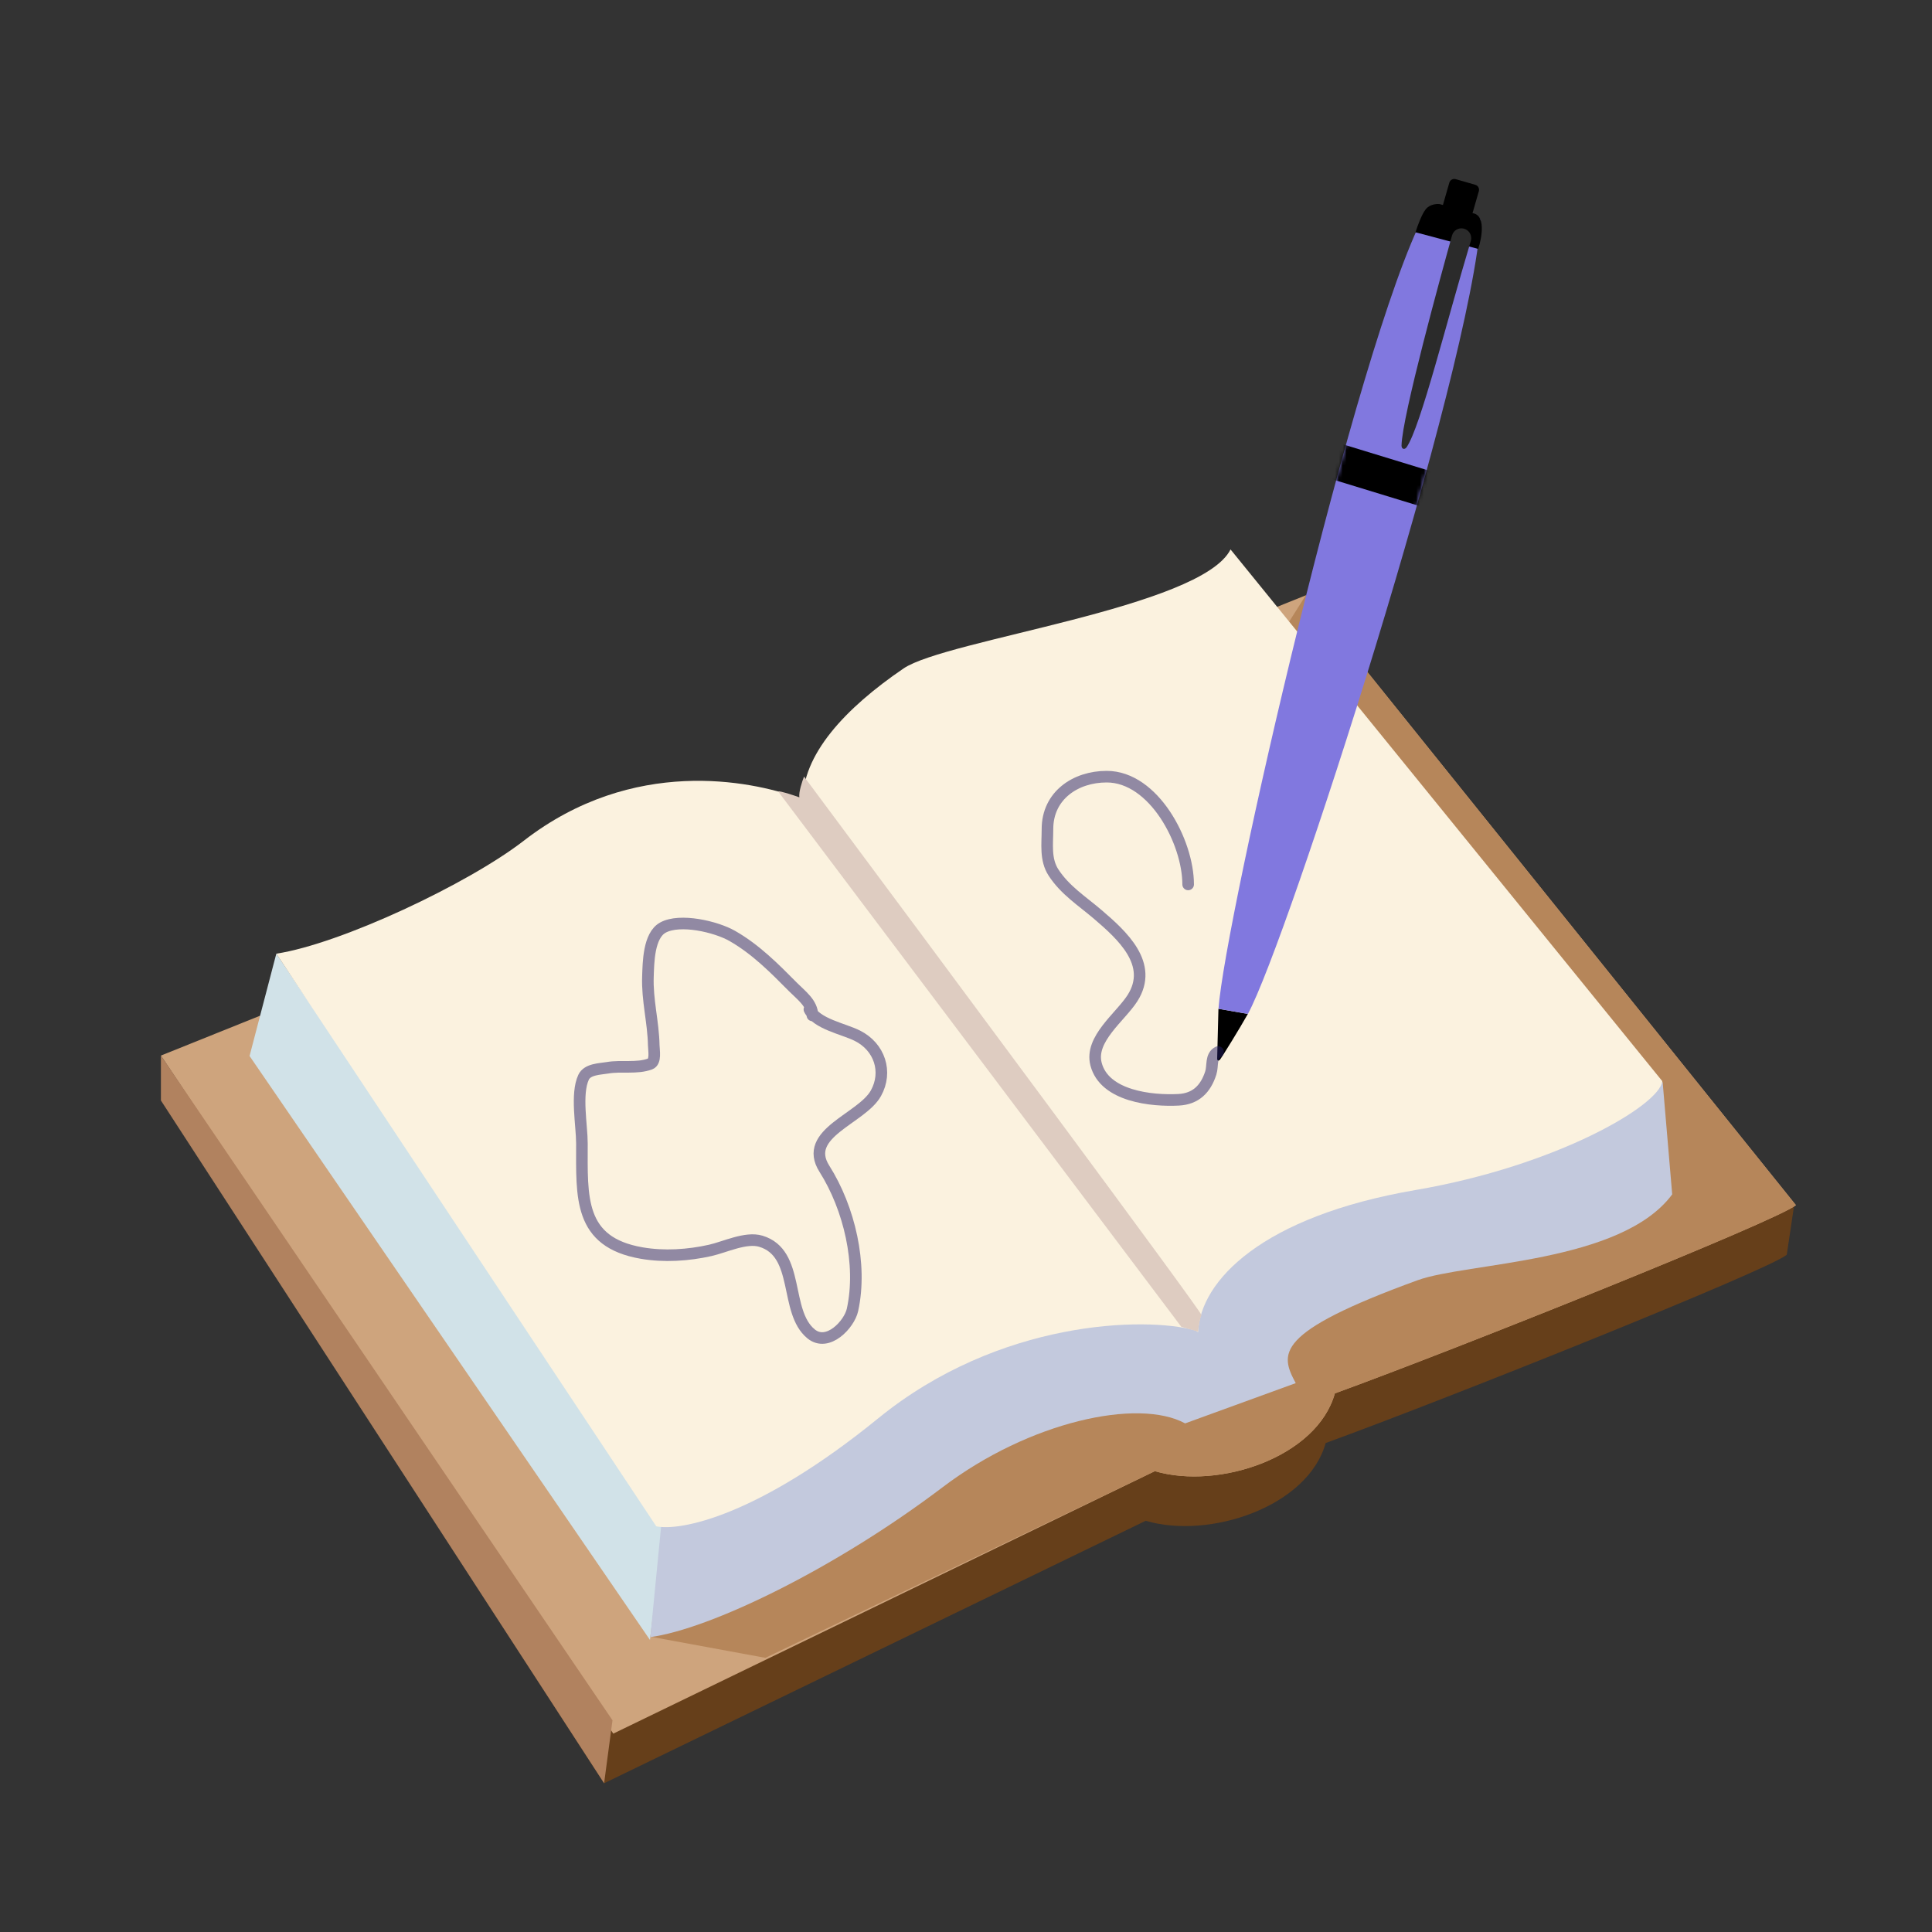<svg width="500" height="500" viewBox="0 0 500 500" fill="none" xmlns="http://www.w3.org/2000/svg">
<rect x="0" y="0" width="500" height="500" fill="#333333" stroke="none"/>
<path d="M156.342 461.503L41.959 284.694L340.621 164.364L464.358 311.696L462.41 324.736C457.659 328.72 374.82 361.901 343.087 373.451C338.509 389.915 313.083 398.464 296.506 393.576L156.342 461.503Z" fill="#663F1A"/>
<path d="M158.717 448.66L41.647 273.182L337.933 154.068L464.784 311.894C460.033 315.878 377.194 349.059 345.461 360.608C340.884 377.072 315.457 385.622 298.881 380.733L158.717 448.66Z" fill="#CEA47D"/>
<path d="M198.082 429.047L167.871 423.484L337.93 154.069L464.781 311.894C460.031 315.878 377.191 349.059 345.458 360.609C340.881 377.072 315.455 385.622 298.878 380.734L198.082 429.047Z" fill="#B6865A"/>
<path d="M171.712 395.309L71.509 246.811L64.587 273.288L168.213 424.417L171.712 395.309Z" fill="#D1E2E8"/>
<path d="M168.298 423.681L171.654 389.341L259.853 309.323L430.294 280.054L432.764 309.103C419.531 326.955 379.62 326.684 366.865 331.326C329.518 344.919 331.287 350.383 335.334 357.952L306.712 368.37C294.556 361.755 266.376 367.901 244.007 384.851C215.868 406.173 183.638 421.621 168.298 423.681Z" fill="#C3C9DD"/>
<path d="M309.215 344.274C306.632 332.531 237.982 247.945 206.158 206.327C194.418 202.144 163.867 195.646 135.56 217.576C121.138 228.748 88.196 244.26 71.508 246.811L169.838 395.003C175.948 396.302 195.996 392.529 227.307 367.04C258.617 341.551 296.41 340.714 309.215 344.274Z" fill="#FBF2DF"/>
<path d="M310.061 344.76C299.686 338.682 237.537 250.951 207.759 207.845C207.4 195.387 218.764 183.271 233.837 172.997C244.82 165.511 310.892 157.283 318.464 142.194L430.199 279.804C429.552 286.017 402.939 301.705 366.347 307.976C326.554 314.797 310.622 331.481 310.061 344.76Z" fill="#FBF2DF"/>
<path d="M310.041 344.609L305.713 343.365L201.383 204.825C201.88 204.643 205.249 205.766 206.871 206.35C206.666 205.015 207.595 202.211 208.085 200.976C242.551 247.269 311.38 339.964 310.973 340.394C310.566 340.824 310.182 343.383 310.041 344.609Z" fill="#DECCC1"/>
<path d="M41.647 284.808L41.644 273.182L158.514 445.21L156.341 461.503L41.647 284.808Z" fill="#B1825F"/>
<path d="M315 273.989L315.331 261.077L322.945 262.401C320.849 266.154 316.007 273.989 315.662 274.32C315.49 274.485 315.014 274.651 315 273.989Z" fill="black"/>
<path d="M322.958 262.405L315.344 261.08C316.999 237.901 351.086 88.917 368.633 55.481C369.421 53.979 371.502 53.715 372.275 53.825C372.275 53.825 379.492 56.538 383.2 56.803C380.883 95.537 333.222 243.53 322.958 262.405Z" fill="#8178DF"/>
<mask id="mask0_239_2954" style="mask-type:alpha" maskUnits="userSpaceOnUse" x="315" y="53" width="69" height="210">
<path d="M322.958 262.403L315.344 261.078C316.999 237.9 351.086 88.915 368.633 55.479C369.421 53.977 371.502 53.713 372.275 53.823C372.275 53.823 379.492 56.536 383.2 56.801C380.883 95.535 333.222 243.528 322.958 262.403Z" fill="#833636"/>
</mask>
<g mask="url(#mask0_239_2954)">
<rect x="346.762" y="114.752" width="26.583" height="9.468" transform="rotate(17.011 346.762 114.752)" fill="black"/>
</g>
<path d="M382.555 64.418L366.332 60.114C366.773 58.679 367.921 55.479 368.981 54.154C370.04 52.83 371.85 52.72 372.622 52.83L380.899 55.148C384.607 55.413 383.548 61.438 382.555 64.418Z" fill="black"/>
<path d="M375.087 47.273C375.289 46.57 376.023 46.164 376.726 46.366L381.817 47.829C382.52 48.031 382.926 48.765 382.724 49.468L380.906 55.793L373.269 53.599L375.087 47.273Z" fill="black"/>
<path d="M364.044 115.721C367.667 110.428 374.465 82.894 380.642 62.368C381.059 60.983 380.24 59.528 378.838 59.172C377.508 58.834 376.154 59.608 375.785 60.93C373.059 70.706 362.848 107.791 362.716 115.307C362.7 116.232 363.521 116.485 364.044 115.721Z" fill="#2B2B2B"/>
<path d="M210.25 262.785C210.25 259.638 207.304 257.536 205.257 255.469C200.38 250.544 195.572 245.68 189.505 242.213C185.351 239.84 175.998 237.619 171.558 240.061C167.839 242.107 167.816 249.173 167.685 252.715C167.46 258.79 169.08 264.533 169.191 270.532C169.215 271.834 169.81 274.773 168.244 275.353C164.796 276.63 160.82 275.723 157.227 276.342C155.295 276.676 152.027 276.658 151.029 278.796C148.999 283.145 150.599 291.256 150.599 295.925C150.599 309.826 149.687 321.455 166.049 324.287C171.846 325.29 178.11 324.884 183.824 323.598C187.599 322.749 193.033 320.063 196.908 321.231C207.167 324.325 202.879 339.455 209.905 345.204C214.216 348.731 219.802 342.74 220.622 339.006C223.216 327.189 219.801 312.656 213.348 302.467C207.525 293.272 223.008 289.555 226.69 282.927C229.764 277.394 227.654 270.928 221.87 268.036C218.281 266.241 211.361 265.008 209.475 261.236" stroke="#241E64" stroke-opacity="0.49" stroke-width="3" stroke-linecap="round"/>
<path d="M307.494 228.889C307.494 217.938 298.634 201 286.405 201C278.333 201 271.084 205.889 271.084 214.557C271.084 218.384 270.457 222.432 272.633 225.79C275.617 230.394 280.009 233.155 284.081 236.636C290.367 242.009 298.715 249.501 293.076 258.327C289.949 263.221 281.983 268.883 283.651 275.37C285.807 283.755 298.112 284.988 305.041 284.623C309.466 284.39 312.023 281.822 313.347 277.694C313.954 275.802 313.264 273.26 315.241 272.271" stroke="#241E64" stroke-opacity="0.49" stroke-width="3" stroke-linecap="round"/>
</svg>
